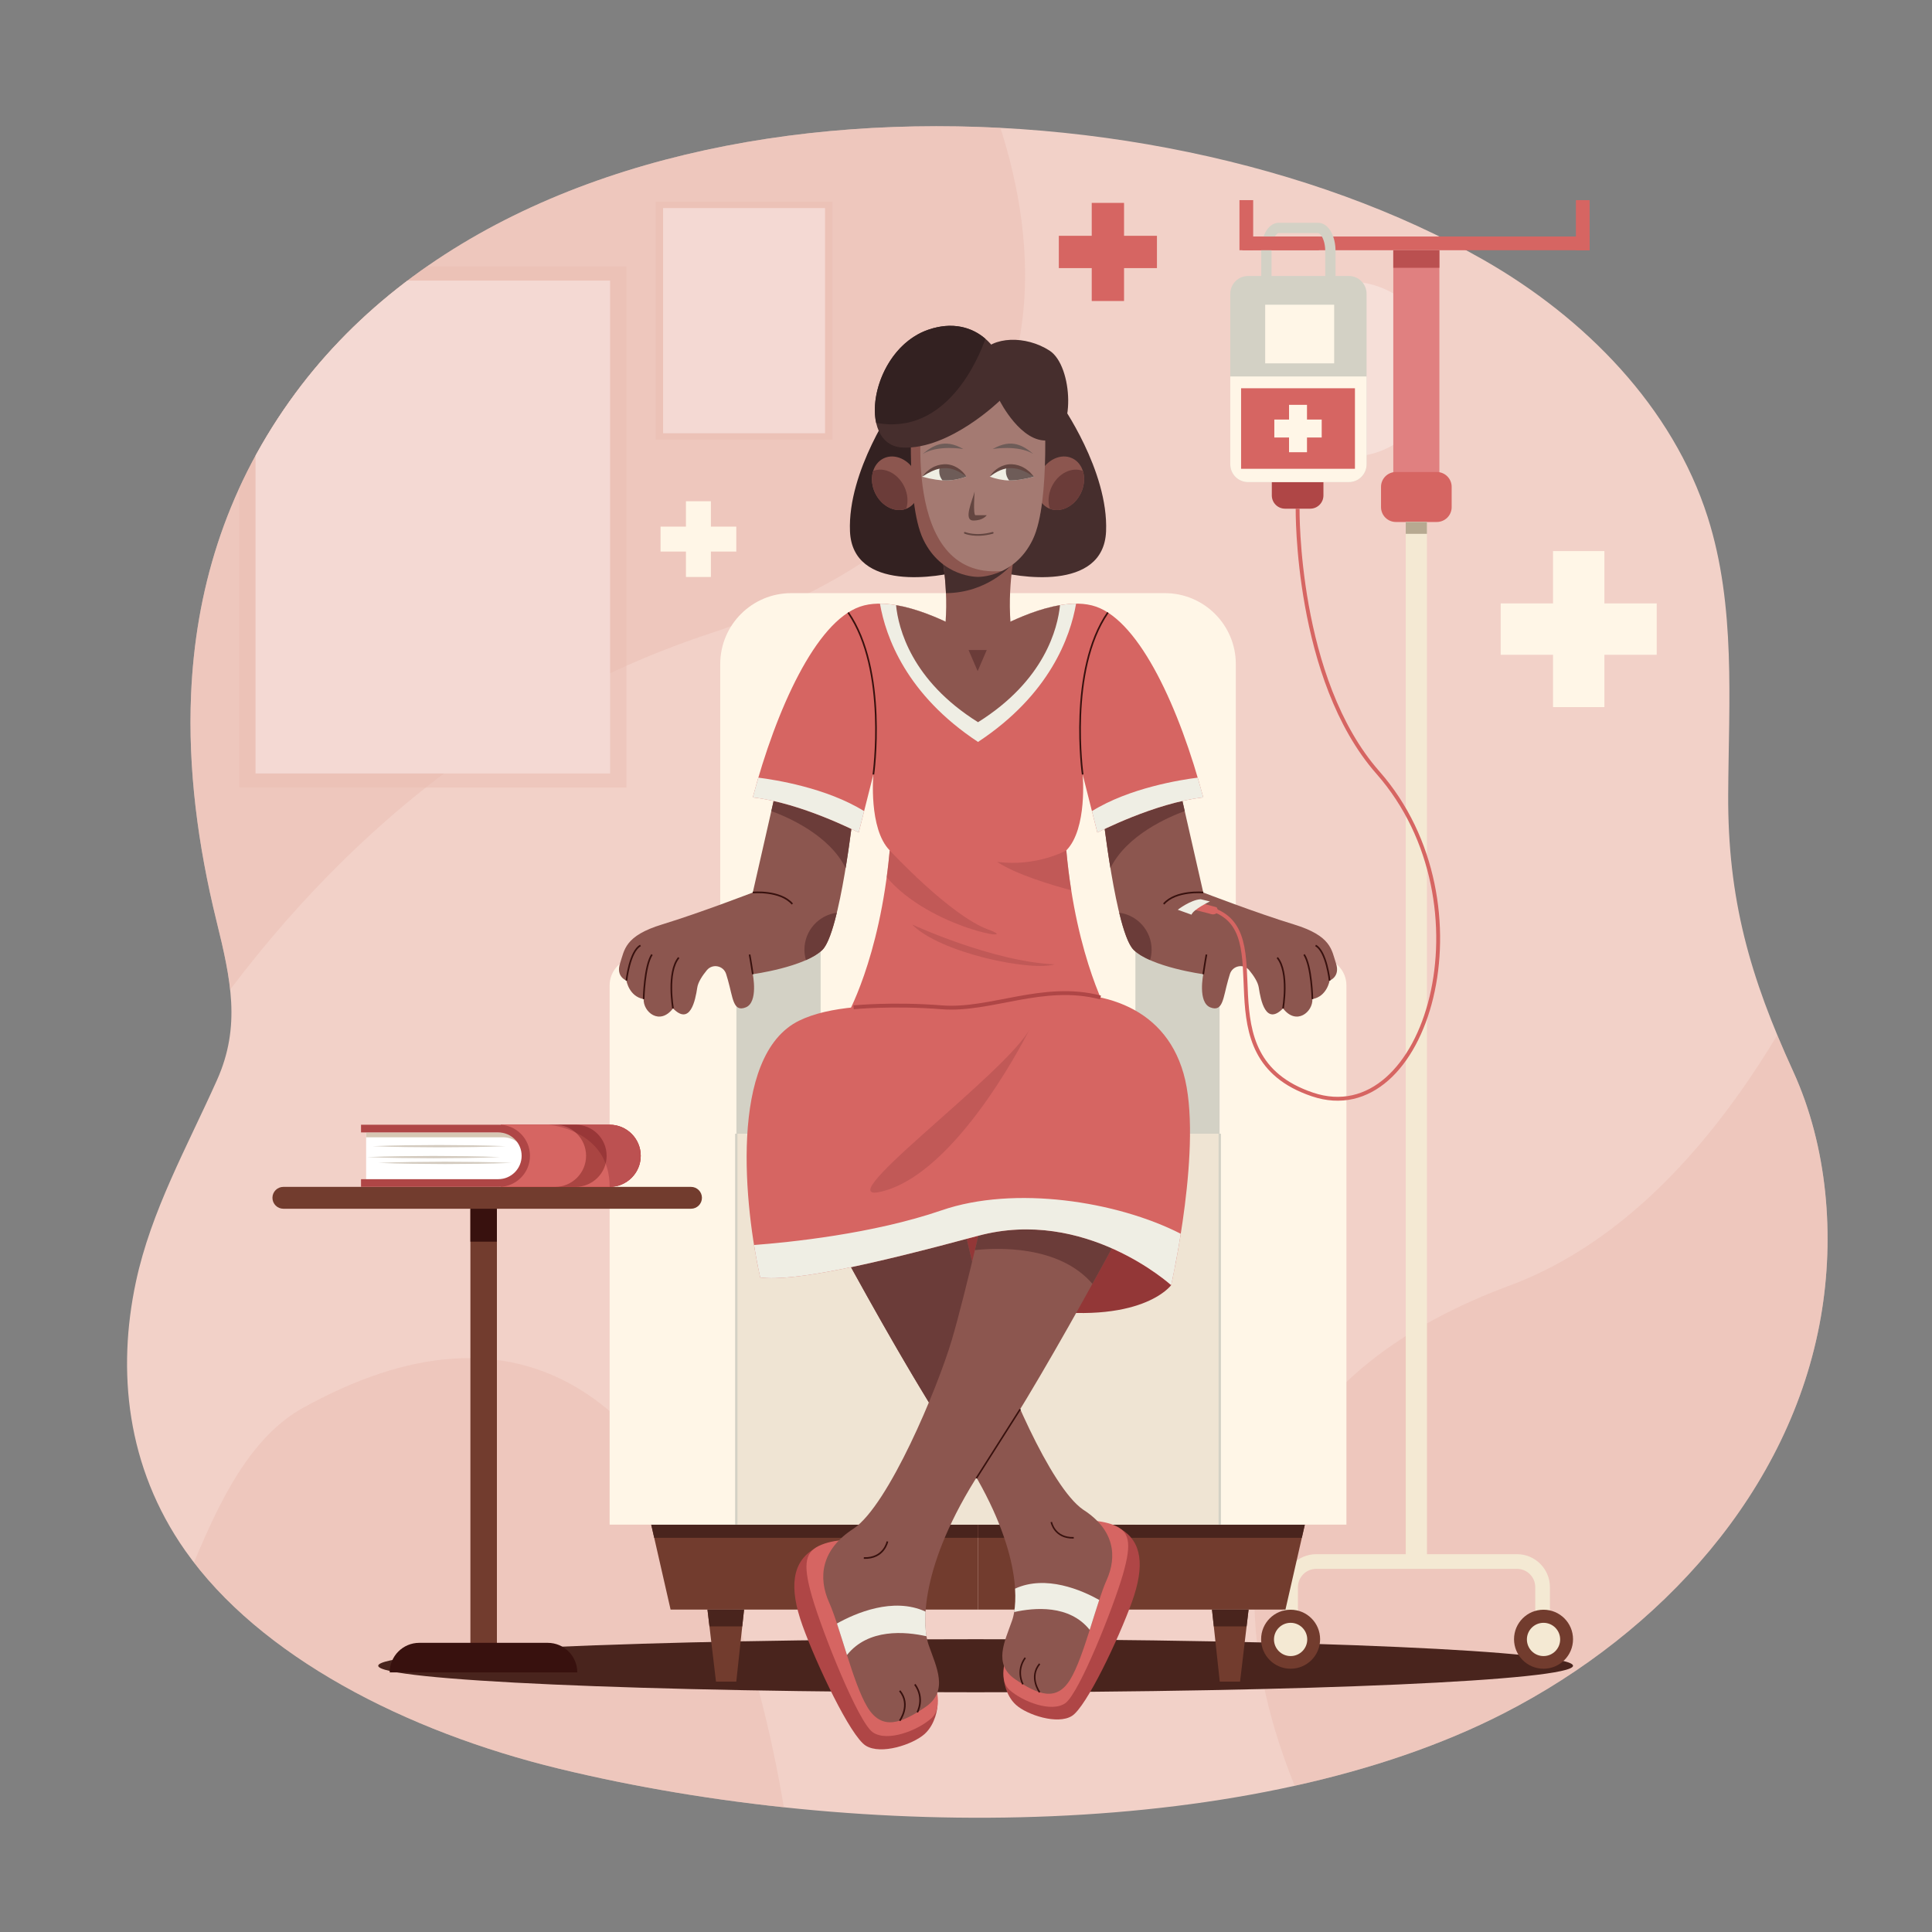 <?xml version="1.0" encoding="utf-8"?>
<!-- Generator: Adobe Illustrator 27.5.0, SVG Export Plug-In . SVG Version: 6.00 Build 0)  -->
<svg version="1.1" xmlns="http://www.w3.org/2000/svg" xmlns:xlink="http://www.w3.org/1999/xlink" x="0px" y="0px"
	 viewBox="0 0 500 500" style="enable-background:new 0 0 500 500;" xml:space="preserve">
<rect x="0" y="0" width="500" height="500" fill="#808080" stroke="none"/>
<!-- <g id="BACKGROUND">
	<rect style="fill:#FFFFFF;" width="500" height="500"/>
</g> -->

<g id="OBJECTS">
	<g>
		<defs>
			<path id="SVGID_1_" d="M49.449,179.747c1.129-26.558,8.684-52.241,25.476-75.879c63.154-88.896,221.45-86.644,309.042-36.593
				c26.301,15.029,48.926,38.072,57.989,66.572c7.32,23.02,5.43,47.672,5.299,71.751c-0.148,27.149,5.662,47.284,16.805,71.648
				c8.919,19.5,10.794,42.678,7.184,63.52c-7.832,45.223-41.527,81.822-81.96,102.577c-64.263,32.988-166.226,33.392-244.623,14.389
				c-39.622-9.604-77.461-29.044-96.703-56.391c-15.309-21.759-17.68-46.645-12.792-69.563c3.93-18.426,13.224-34.892,20.994-52.268
				c6.228-13.928,3.593-26.035-0.134-41.177C51.18,218.641,48.632,198.964,49.449,179.747z"/>
		</defs>
		<clipPath id="SVGID_00000014630112258797916160000007543736121094750904_">
			<use xlink:href="#SVGID_1_"  style="overflow:visible;"/>
		</clipPath>
		<g style="clip-path:url(#SVGID_00000014630112258797916160000007543736121094750904_);">
			<g>
				<g>
					<rect x="4.56" y="-1.994" style="fill:#F2D1C8;" width="499.759" height="499.759"/>
					<path style="opacity:0.46;fill:#E8BBB1;" d="M242.868-1.965c0,0,78.807,120.306-59.043,165.878
						C45.976,209.486,4.56,363.95,4.56,363.95V-1.994L242.868-1.965z"/>
					<path style="opacity:0.46;fill:#E8BBB1;" d="M354.118,497.765c0,0-86.862-120.055,37.765-165.513
						c83.903-32.645,112.436-181.949,112.436-181.949v347.462H354.118z"/>
					<path style="opacity:0.46;fill:#E8BBB1;" d="M206.584,497.765c0,0-12.056-198.564-128.917-132.998
						c-35.653,21-31.333,103.012-73.107,74.881c0,58.118,0,58.118,0,58.118H206.584z"/>
				</g>
				<path style="opacity:0.3;fill:#FFFFFF;" d="M371.862,95.546c0,12.521-10.15,22.671-22.671,22.671
					c-12.521,0-22.671-10.15-22.671-22.671c0-12.521,10.15-22.671,22.671-22.671C361.712,72.875,371.862,83.025,371.862,95.546z"/>
			</g>
			<g>
				<rect x="61.899" y="68.965" style="opacity:0.46;fill:#E8BBB1;" width="100.222" height="134.85"/>
				<rect x="66.128" y="72.61" style="fill:#F4D9D3;" width="91.764" height="127.561"/>
			</g>
			<g>
				<rect x="169.675" y="52.191" style="opacity:0.46;fill:#E8BBB1;" width="45.774" height="61.589"/>
				<rect x="171.606" y="53.855" style="fill:#F4D9D3;" width="41.911" height="58.26"/>
			</g>
		</g>
	</g>
	<path style="fill:#49241D;" d="M407.1,431.094c0,3.791-69.221,6.865-154.61,6.865c-85.389,0-154.61-3.073-154.61-6.865
		c0-3.791,69.221-6.865,154.61-6.865C337.878,424.229,407.1,427.302,407.1,431.094z"/>
	<g>
		<path style="fill:#AF4646;" d="M339.078,131.648h-6.507c-1.893,0-3.427-1.534-3.427-3.427v-3.886h13.36v3.886
			C342.505,130.114,340.971,131.648,339.078,131.648z"/>
		<path style="fill:#D3D1C5;" d="M349.066,124.766H323c-2.543,0-4.604-2.061-4.604-4.604V76.029c0-2.543,2.061-4.604,4.604-4.604
			h26.066c2.543,0,4.604,2.061,4.604,4.604v44.133C353.67,122.705,351.609,124.766,349.066,124.766z"/>
		<path style="fill:#FFF6E7;" d="M318.396,97.423v22.739c0,2.542,2.061,4.604,4.604,4.604h26.066c2.543,0,4.604-2.061,4.604-4.604
			V97.423H318.396z"/>
		<rect x="321.703" y="61.209" style="fill:#D66562;" width="89.689" height="3.549"/>
		<rect x="360.579" y="64.758" style="fill:#E08080;" width="11.937" height="58.385"/>
		<path style="fill:#D66562;" d="M361.253,122.155h10.59c2.125,0,3.847,1.722,3.847,3.847v5.24c0,2.125-1.722,3.847-3.847,3.847
			h-10.59c-2.125,0-3.847-1.722-3.847-3.847v-5.24C357.405,123.878,359.128,122.155,361.253,122.155z"/>
		<rect x="363.806" y="135.09" style="fill:#F4E9D3;" width="5.485" height="267.999"/>
		<rect x="321.192" y="100.483" style="fill:#D66562;" width="29.466" height="20.841"/>
		<rect x="327.43" y="78.863" style="fill:#FFF6E7;" width="17.852" height="15.173"/>
		<path style="fill:none;stroke:#D3D1C5;stroke-width:2.669;stroke-linecap:round;stroke-miterlimit:10;" d="M327.738,71.425V64.96
			c0-3.3,1.434-5.976,3.203-5.976h10.156c1.769,0,3.203,2.676,3.203,5.976v6.465"/>
		<rect x="360.579" y="64.758" style="fill:#BA5050;" width="11.937" height="4.55"/>
		<rect x="363.806" y="135.09" style="fill:#B7A991;" width="5.485" height="3.067"/>
		<path style="fill:none;stroke:#F4E9D3;stroke-width:3.797;stroke-miterlimit:10;" d="M334.009,420.386v-9.637
			c0-3.661,2.968-6.629,6.629-6.629h51.953c3.661,0,6.629,2.968,6.629,6.629v8.748"/>
		<g>
			<circle style="fill:#723C2E;" cx="399.464" cy="424.229" r="7.635"/>
			<circle style="fill:#F4E9D3;" cx="399.464" cy="424.286" r="4.304"/>
		</g>
		<g>
			<path style="fill:#723C2E;" d="M341.644,424.229c0,4.217-3.418,7.635-7.635,7.635c-4.217,0-7.635-3.418-7.635-7.635
				c0-4.217,3.419-7.635,7.635-7.635C338.225,416.594,341.644,420.012,341.644,424.229z"/>
			<path style="fill:#F4E9D3;" d="M338.313,424.286c0,2.377-1.927,4.304-4.304,4.304s-4.304-1.927-4.304-4.304
				c0-2.377,1.927-4.304,4.304-4.304S338.313,421.908,338.313,424.286z"/>
		</g>
		<rect x="321.49" y="61.209" style="fill:#D66562;" width="19.839" height="3.549"/>
		
			<rect x="316.066" y="56.502" transform="matrix(-1.836970e-16 1 -1 -1.836970e-16 380.823 -264.271)" style="fill:#D66562;" width="12.962" height="3.549"/>
		
			<rect x="403.137" y="56.502" transform="matrix(-1.836970e-16 1 -1 -1.836970e-16 467.895 -351.342)" style="fill:#D66562;" width="12.962" height="3.549"/>
		<g>
			<rect x="333.603" y="104.773" style="fill:#FFF6E7;" width="4.644" height="12.262"/>
			
				<rect x="333.603" y="104.773" transform="matrix(-1.836970e-16 1 -1 -1.836970e-16 446.829 -225.022)" style="fill:#FFF6E7;" width="4.644" height="12.262"/>
		</g>
	</g>
	<g>
		<g>
			<polygon style="fill:#723C2E;" points="168.534,394.58 173.549,416.566 253.112,416.566 253.112,394.58 			"/>
			<polygon style="fill:#723C2E;" points="183.094,416.566 185.296,435.203 190.55,435.203 192.562,416.566 			"/>
			<polygon style="fill:#49241D;" points="168.534,394.58 253.112,394.58 253.112,397.983 169.31,397.983 			"/>
			<polygon style="fill:#49241D;" points="183.094,416.566 192.562,416.566 192.093,420.912 183.607,420.912 			"/>
		</g>
		<g>
			<polygon style="fill:#723C2E;" points="337.69,394.58 332.674,416.566 253.112,416.566 253.112,394.58 			"/>
			<polygon style="fill:#723C2E;" points="323.13,416.566 320.928,435.203 315.673,435.203 313.662,416.566 			"/>
			<polygon style="fill:#49241D;" points="337.69,394.58 253.112,394.58 253.112,397.983 336.913,397.983 			"/>
			<polygon style="fill:#49241D;" points="323.13,416.566 313.662,416.566 314.131,420.912 322.617,420.912 			"/>
		</g>
		<path style="fill:#FFF6E7;" d="M319.827,293.405H186.396V171.871c0-10.143,8.222-18.365,18.365-18.365h96.702
			c10.142,0,18.365,8.222,18.365,18.365V293.405z"/>
		<rect x="190.55" y="244.614" style="fill:#D3D1C5;" width="21.83" height="149.965"/>
		<path style="fill:#FFF6E7;" d="M190.55,394.58h-32.778V255.018c0-3.971,3.219-7.19,7.19-7.19h25.587V394.58z"/>
		
			<rect x="293.844" y="244.614" transform="matrix(-1 -1.224647e-16 1.224647e-16 -1 609.517 639.194)" style="fill:#D3D1C5;" width="21.83" height="149.965"/>
		<path style="fill:#FFF6E7;" d="M315.673,394.58h32.778V255.018c0-3.971-3.219-7.19-7.19-7.19h-25.587V394.58z"/>
		<rect x="190.55" y="293.405" style="fill:#EFE4D3;" width="125.123" height="101.174"/>
		
			<line style="fill:none;stroke:#D3D1C5;stroke-width:0.6;stroke-miterlimit:10;" x1="315.673" y1="394.58" x2="315.673" y2="293.405"/>
		
			<line style="fill:none;stroke:#D3D1C5;stroke-width:0.6;stroke-miterlimit:10;" x1="190.55" y1="394.58" x2="190.55" y2="293.405"/>
	</g>
	<g>
		<g>
			<path style="fill:#933737;" d="M303.093,332.598c0,0-7.706,10.679-36.771,6.055c-29.064-4.624-53.615-21.028-69.578-8.037
				c26.302-31.598,91.105-30.275,91.105-30.275S302.213,321.589,303.093,332.598z"/>
			<path style="fill:#AF4646;" d="M259.81,434.685c0,0,0.349,4.07,3.172,6.579c2.823,2.509,10.664,5.175,14.428,2.823
				c3.764-2.353,12.076-19.918,15.526-29.484c3.45-9.567,2.447-15.611-2.697-18.784C284.781,395.784,259.931,428.891,259.81,434.685
				z"/>
			<path style="fill:#D66562;" d="M260.786,427.934c0,0-2.823,6.43,0.47,9.41c3.294,2.98,10.821,5.96,14.428,3.45
				c3.607-2.509,12.39-24.622,14.899-33.248c2.509-8.626,1.568-11.292-2.353-12.86c-3.921-1.568-9.253-1.255-9.253-1.255
				L260.786,427.934z"/>
			<path style="fill:#8C564F;" d="M206.314,302.051c0,0,25.302,48.513,41.403,72.351c16.101,23.838,16.101,39.521,14.219,44.958
				c-1.882,5.437-5.018,11.292,0.837,15.265c5.855,3.973,10.664,5.855,14.219,0c3.555-5.855,6.691-19.656,9.41-25.72
				c2.718-6.064,2.091-12.965-6.064-18.192c-8.573-5.855-20.492-34.294-24.047-46.213c-3.555-11.919-10.037-40.776-10.037-40.776
				S222.624,294.314,206.314,302.051z"/>
			<path style="fill:#6B3C39;" d="M243.905,368.575l13.914-19.408c-0.605-1.729-1.123-3.31-1.528-4.668
				c-3.555-11.919-10.037-40.776-10.037-40.776s-0.844-0.336-2.321-0.828l-29.394,14.598
				C222.293,331.846,234.145,353.251,243.905,368.575z"/>
			<path style="fill:none;stroke:#38110E;stroke-width:0.402;stroke-miterlimit:10;" d="M269.056,437.958c0,0-2.865-3.908,0-7.358"
				/>
			<path style="fill:none;stroke:#38110E;stroke-width:0.402;stroke-miterlimit:10;" d="M264.732,435.891
				c0,0-1.907-3.409,0.602-6.86"/>
			<path style="fill:#EFEEE4;" d="M284.482,414.066c-0.79,2.384-1.611,5.064-2.463,7.749c-5.241-6.583-14.319-5.786-19.554-4.614
				c0.271-1.594,0.392-3.618,0.236-6.061C270.687,407.469,280.013,411.568,284.482,414.066z"/>
			<path style="fill:none;stroke:#38110E;stroke-width:0.402;stroke-miterlimit:10;" d="M272.078,393.901
				c0,0,0.784,4.234,5.803,4.078"/>
			<path style="fill:#8C564F;" d="M220.91,209.785c0,0-3.468,31.602-8.092,36.061c-4.624,4.459-18,6.275-18,6.275
				s1.486,7.266-1.816,8.587c-3.303,1.321-3.303-2.477-4.624-7.101c-0.157-0.551-0.308-1.054-0.45-1.515
				c-0.685-2.21-3.542-2.778-5.01-0.99c-1.172,1.428-2.255,3.078-2.467,4.487c-0.495,3.303-1.816,9.944-6.275,5.385
				c-3.468,4.523-7.761,0.89-7.596-2.413c-3.798-0.661-4.459-4.789-4.459-4.789s-2.807-0.991-1.651-4.459
				c1.156-3.468,1.156-7.101,10.899-10.073c9.743-2.973,23.449-8.257,23.449-8.257l6.771-29.728L220.91,209.785z"/>
			<path style="fill:none;stroke:#38110E;stroke-width:0.426;stroke-miterlimit:10;" d="M194.818,252.121
				c0,0-0.495-3.4-0.826-5.085"/>
			<path style="fill:#6B3C39;" d="M216.573,236.212c-4.731,0.625-8.386,4.665-8.386,9.567c0,0.939,0.14,1.843,0.39,2.701
				c1.691-0.749,3.192-1.623,4.241-2.634C214.193,244.521,215.464,240.79,216.573,236.212z"/>
			<path style="fill:#6B3C39;" d="M199.618,209.911c4.157,1.509,14.995,6.158,19.228,14.755c1.296-7.878,2.065-14.881,2.065-14.881
				l-19.321-8.529L199.618,209.911z"/>
			<path style="fill:none;stroke:#38110E;stroke-width:0.426;stroke-miterlimit:10;" d="M194.818,230.984
				c0,0,7.101-0.661,10.239,2.972"/>
			<path style="fill:none;stroke:#38110E;stroke-width:0.426;stroke-miterlimit:10;" d="M174.176,260.974
				c0,0-1.651-9.348,1.486-13.146"/>
			<path style="fill:none;stroke:#38110E;stroke-width:0.426;stroke-miterlimit:10;" d="M166.58,258.561
				c0,0,0.165-8.519,2.147-11.526"/>
			<path style="fill:none;stroke:#38110E;stroke-width:0.426;stroke-miterlimit:10;" d="M162.121,253.773
				c0,0,0.826-7.596,3.633-9.083"/>
			<path style="fill:#8C564F;" d="M285.314,209.785c0,0,3.468,31.602,8.092,36.061c4.624,4.459,18,6.275,18,6.275
				s-1.486,7.266,1.816,8.587s3.303-2.477,4.624-7.101c0.157-0.551,0.308-1.054,0.45-1.515c0.685-2.21,3.542-2.778,5.01-0.99
				c1.172,1.428,2.255,3.078,2.466,4.487c0.495,3.303,1.816,9.944,6.275,5.385c3.468,4.523,7.762,0.89,7.596-2.413
				c3.798-0.661,4.459-4.789,4.459-4.789s2.807-0.991,1.651-4.459c-1.156-3.468-1.156-7.101-10.899-10.073
				s-23.449-8.257-23.449-8.257l-6.771-29.728L285.314,209.785z"/>
			<path style="fill:none;stroke:#38110E;stroke-width:0.426;stroke-miterlimit:10;" d="M311.405,252.121
				c0,0,0.495-3.4,0.826-5.085"/>
			<path style="fill:#6B3C39;" d="M289.651,236.212c4.731,0.625,8.386,4.665,8.386,9.567c0,0.939-0.141,1.843-0.39,2.701
				c-1.691-0.749-3.192-1.623-4.241-2.634C292.031,244.521,290.76,240.79,289.651,236.212z"/>
			<path style="fill:#6B3C39;" d="M306.606,209.911c-4.157,1.509-14.995,6.158-19.228,14.755
				c-1.296-7.878-2.065-14.881-2.065-14.881l19.321-8.529L306.606,209.911z"/>
			<path style="fill:none;stroke:#38110E;stroke-width:0.426;stroke-miterlimit:10;" d="M311.405,230.984
				c0,0-7.101-0.661-10.239,2.972"/>
			<path style="fill:none;stroke:#38110E;stroke-width:0.426;stroke-miterlimit:10;" d="M332.047,260.974
				c0,0,1.651-9.348-1.486-13.146"/>
			<path style="fill:none;stroke:#38110E;stroke-width:0.426;stroke-miterlimit:10;" d="M339.644,258.561
				c0,0-0.165-8.519-2.147-11.526"/>
			<path style="fill:none;stroke:#38110E;stroke-width:0.426;stroke-miterlimit:10;" d="M344.103,253.773
				c0,0-0.826-7.596-3.633-9.083"/>
			<path style="fill:#AF4646;" d="M242.581,441.872c0,0-0.368,4.285-3.34,6.927c-2.973,2.642-11.229,5.45-15.193,2.973
				c-3.963-2.477-12.716-20.973-16.349-31.046c-3.633-10.073-2.577-16.438,2.84-19.779
				C216.286,400.91,242.453,435.771,242.581,441.872z"/>
			<path style="fill:#D66562;" d="M241.552,434.763c0,0,2.973,6.771-0.495,9.908c-3.468,3.138-11.395,6.275-15.193,3.633
				c-3.798-2.642-13.046-25.927-15.688-35.009c-2.642-9.083-1.651-11.89,2.477-13.541c4.128-1.651,9.743-1.321,9.743-1.321
				L241.552,434.763z"/>
			<path style="fill:#D66562;" d="M280.194,200.433l3.798,15.027c0,0,15.027-7.761,27.413-9.083
				c-6.11-22.954-16.349-45.413-27.743-49.376c-11.395-3.963-30.551,8.422-30.551,8.422s-19.156-12.385-30.55-8.422
				c-11.394,3.963-21.633,26.422-27.743,49.376c12.385,1.321,27.413,9.083,27.413,9.083l3.798-15.027c0,0-1.282,14.037,4.231,19.651
				c-2.579,28.404-11.332,43.266-11.332,43.266h34.183h34.183c0,0-8.752-14.862-11.332-43.266
				C281.476,214.47,280.194,200.433,280.194,200.433z"/>
			<path style="fill:none;stroke:#38110E;stroke-width:0.426;stroke-miterlimit:10;" d="M226.029,200.433
				c0,0,3.792-27.023-6.526-41.915"/>
			<path style="fill:none;stroke:#38110E;stroke-width:0.426;stroke-miterlimit:10;" d="M280.194,200.433
				c0,0-3.792-27.023,6.526-41.915"/>
			<path style="fill:#EFEEE4;" d="M278.491,156.229c-11.214,0.044-25.379,9.195-25.379,9.195s-14.164-9.151-25.379-9.195
				c1.489,8.581,6.809,23.54,25.379,35.782C271.681,179.769,277.002,164.81,278.491,156.229z"/>
			<path style="fill:#8C564F;" d="M274.331,156.607c-10.268,1.74-21.219,8.817-21.219,8.817s-10.951-7.077-21.219-8.817
				c0.602,5.964,3.942,19.49,21.219,30.298C270.388,176.097,273.729,162.571,274.331,156.607z"/>
			<path style="opacity:0.57;fill:#B24F4F;" d="M275.964,220.085c0,0-7.659,4.294-17.898,2.972
				c4.856,3.238,14.078,5.987,19.175,7.346C276.734,227.19,276.297,223.752,275.964,220.085z"/>
			<path style="opacity:0.57;fill:#B24F4F;" d="M255.754,240.561c-9.908-3.633-25.494-20.477-25.494-20.477
				c-0.219,2.41-0.485,4.714-0.784,6.929C240.791,240.409,265.428,244.109,255.754,240.561z"/>
			<path style="opacity:0.57;fill:#B24F4F;" d="M236.022,239.24c0,0,20.722,9.612,36.906,10.338
				C266.818,251.461,243.291,246.658,236.022,239.24z"/>
			<path style="fill:#8C564F;" d="M298.91,302.213c0,0-26.642,51.082-43.596,76.183c-16.954,25.101-16.954,41.615-14.973,47.339
				c1.982,5.725,5.284,11.89-0.881,16.073c-6.165,4.184-11.229,6.165-14.972,0c-3.743-6.165-7.046-20.697-9.908-27.083
				c-2.862-6.385-2.202-13.651,6.385-19.156c9.028-6.165,21.578-36.11,25.321-48.66c3.743-12.55,10.569-42.936,10.569-42.936
				S281.736,294.066,298.91,302.213z"/>
			<path style="fill:none;stroke:#38110E;stroke-width:0.424;stroke-miterlimit:10;" d="M232.845,445.319c0,0,3.017-4.115,0-7.748"
				/>
			<path style="fill:none;stroke:#38110E;stroke-width:0.424;stroke-miterlimit:10;" d="M237.397,443.142
				c0,0,2.008-3.59-0.634-7.223"/>
			<path style="fill:#EFEEE4;" d="M216.601,420.161c0.832,2.51,1.696,5.332,2.593,8.159c5.518-6.932,15.078-6.093,20.59-4.858
				c-0.285-1.678-0.413-3.81-0.249-6.382C231.127,413.214,221.307,417.53,216.601,420.161z"/>
			<path style="fill:none;stroke:#38110E;stroke-width:0.424;stroke-miterlimit:10;" d="M229.662,398.928
				c0,0-0.826,4.459-6.11,4.294"/>
			<path style="fill:#6B3C39;" d="M256.855,303.974c0,0-2.066,9.194-4.547,19.554c5.558-0.613,21.71-1.384,30.409,8.725
				c9.149-16.535,16.193-30.041,16.193-30.041C281.736,294.066,256.855,303.974,256.855,303.974z"/>
			<path style="fill:#D66562;" d="M240.782,260.158c0,0,9.924-0.09,26.422-2.422c16.498-2.332,33.908,1.982,39.082,20.037
				c5.174,18.055-3.193,54.826-3.193,54.826s-22.238-20.257-49.982-12.771c-27.743,7.486-47.559,11.89-56.367,10.789
				c-3.963-17.615-8.411-57.491,10.128-66.495C214.58,260.378,226.25,259.938,240.782,260.158z"/>
			<path style="fill:#EFEEE4;" d="M243.717,313.222c-17.846,6.138-39.64,8.314-48.573,8.984c0.503,3.129,1.055,5.986,1.601,8.411
				c8.807,1.101,28.624-3.303,56.367-10.789c27.743-7.486,49.982,12.771,49.982,12.771s1.251-5.51,2.487-13.3
				C289.06,310.854,262.546,306.746,243.717,313.222z"/>
			<path style="fill:#EFEEE4;" d="M196.257,201.256c-0.501,1.7-0.983,3.409-1.439,5.122c12.385,1.321,27.413,9.083,27.413,9.083
				l1.4-5.54C213.933,203.89,200.601,201.799,196.257,201.256z"/>
			<path style="fill:#EFEEE4;" d="M309.967,201.256c0.501,1.7,0.982,3.409,1.439,5.122c-12.385,1.321-27.413,9.083-27.413,9.083
				l-1.4-5.54C292.291,203.89,305.622,201.799,309.967,201.256z"/>
			<path style="fill:#462E2D;" d="M274.436,104.268c0,0,12.474,17.504,11.814,33.248c-0.661,15.743-23.229,11.89-29.064,10.129
				c-5.835-1.762-1.524-47.326-1.524-47.326L274.436,104.268z"/>
			<path style="fill:#332121;" d="M231.788,104.268c0,0-12.474,17.504-11.814,33.248c0.661,15.743,23.229,11.89,29.064,10.129
				c5.835-1.762,1.524-47.326,1.524-47.326L231.788,104.268z"/>
			<path style="fill:#8C564F;" d="M262.448,143.972l-9.336-0.731l-9.336,0.731c0,0,2.471,12.12,0,23.823
				c5.888,3.762,9.336,4.18,9.336,4.18s3.448-0.418,9.336-4.18C259.977,156.092,262.448,143.972,262.448,143.972z"/>
			<path style="fill:#462E2D;" d="M243.776,143.972c0,0,0.805,3.96,1.036,9.535c10.562-0.065,16.553-6.895,16.553-6.895
				c0.05-0.396,0.369-0.712,0.796-0.965c0.164-1.068,0.287-1.674,0.287-1.674l-9.336-0.731L243.776,143.972z"/>
			<path style="fill:#8C564F;" d="M279.733,127.597c-1.702,3.567-5.454,5.326-8.379,3.93c-2.925-1.396-3.917-5.42-2.214-8.986
				c1.702-3.567,5.454-5.326,8.379-3.93C280.444,120.006,281.435,124.03,279.733,127.597z"/>
			<path style="fill:#6B3C39;" d="M272.195,125.939c-0.926,1.939-1.049,4.011-0.504,5.725c2.871,1.115,6.404-0.635,8.042-4.066
				c0.926-1.939,1.049-4.011,0.504-5.725C277.366,120.757,273.833,122.507,272.195,125.939z"/>
			<path style="fill:#8C564F;" d="M226.491,127.597c1.702,3.567,5.454,5.326,8.379,3.93c2.925-1.396,3.917-5.42,2.214-8.986
				c-1.702-3.567-5.454-5.326-8.379-3.93C225.78,120.006,224.789,124.03,226.491,127.597z"/>
			<path style="fill:#6B3C39;" d="M234.029,125.939c0.926,1.939,1.049,4.011,0.504,5.725c-2.871,1.115-6.404-0.635-8.042-4.066
				c-0.926-1.939-1.049-4.011-0.504-5.725C228.858,120.757,232.391,122.507,234.029,125.939z"/>
			<path style="fill:#8C564F;" d="M270.122,102.947l-17.01-6.716l-17.01,6.716c0,0-1.924,26.752,2.835,36.66
				c4.759,9.908,14.175,9.688,14.175,9.688s9.416,0.22,14.175-9.688C272.046,129.699,270.122,102.947,270.122,102.947z"/>
			<path style="fill:#EFEEE4;" d="M256.139,123.369c0,0,4.954-6.11,11.45,0C262.194,124.8,259.607,124.525,256.139,123.369z"/>
			<path style="fill:#EFEEE4;" d="M250.084,123.369c0,0-4.954-6.11-11.449,0C244.029,124.8,246.616,124.525,250.084,123.369z"/>
			<path style="fill:#462E2D;" d="M267.538,123.382c0.006-0.015,0.008-0.031,0.014-0.046c-2.68-2.504-5.094-2.929-7.005-2.568
				c-0.136,0.387-0.224,0.797-0.224,1.231c0,0.891,0.324,1.698,0.843,2.34C262.904,124.37,264.88,124.084,267.538,123.382z"/>
			<path style="fill:#462E2D;" d="M250.084,123.369c0,0-2.728-3.359-6.788-2.6c-0.135,0.387-0.224,0.797-0.224,1.23
				c0,0.878,0.315,1.674,0.821,2.313C246.185,124.447,247.973,124.073,250.084,123.369z"/>
			<path style="fill:#462E2D;" d="M256.91,116.213c0,0,6.495-1.156,10.514,1.266C264.892,115.387,261.864,113.351,256.91,116.213z"
				/>
			<path style="fill:#462E2D;" d="M249.314,116.213c0,0-6.495-1.156-10.514,1.266C241.332,115.387,244.36,113.351,249.314,116.213z"
				/>
			<path style="fill:#38110E;" d="M252.231,127.222c0,0-0.44,6.111,0.22,6.11c0.66-0.001,2.917,0,2.917,0s-0.936,1.431-3.523,1.376
				C249.259,134.654,251.626,129.589,252.231,127.222z"/>
			<path style="fill:none;stroke:#38110E;stroke-width:0.449;stroke-linecap:round;stroke-miterlimit:10;" d="M249.699,137.901
				c0,0,2.752,1.211,7.211,0"/>
			<g>
				<path style="fill:#38110E;" d="M256.139,123.369c0.553-0.961,1.39-1.765,2.371-2.348c0.983-0.584,2.154-0.917,3.329-0.879
					c1.167,0.059,2.318,0.387,3.283,0.992c0.501,0.267,0.915,0.664,1.357,0.998c0.391,0.401,0.766,0.81,1.109,1.238
					c-0.494-0.265-0.943-0.563-1.399-0.842c-0.488-0.224-0.934-0.514-1.421-0.699c-0.955-0.42-1.955-0.648-2.952-0.688
					C259.797,121.057,257.852,122.015,256.139,123.369z"/>
			</g>
			<g>
				<path style="fill:#38110E;" d="M250.084,123.369c-1.713-1.354-3.658-2.312-5.678-2.228c-0.997,0.04-1.997,0.268-2.952,0.688
					c-0.487,0.185-0.933,0.474-1.421,0.699c-0.456,0.278-0.905,0.577-1.399,0.842c0.343-0.428,0.719-0.838,1.109-1.238
					c0.442-0.333,0.856-0.73,1.357-0.998c0.965-0.605,2.116-0.933,3.283-0.992c1.175-0.038,2.347,0.295,3.329,0.879
					C248.695,121.605,249.532,122.408,250.084,123.369z"/>
			</g>
			<path style="fill:none;stroke:#AF4646;stroke-miterlimit:10;" d="M220.91,260.69c0,0,10.109-1.009,22.807,0
				c12.698,1.009,26.21-6.426,41.087-2.543"/>
			<path style="opacity:0.57;fill:#B24F4F;" d="M266.653,265.993c0,0-17.505,35.67-36.991,41.945S261.038,277.552,266.653,265.993z"
				/>
			<path style="fill:none;stroke:#38110E;stroke-width:0.402;stroke-miterlimit:10;" d="M264.03,364.696
				c0,0-9.766,15.402-11.358,17.883"/>
			<path style="opacity:0.24;fill:#EFEEE4;" d="M253.112,96.231l-2.191,0.865l-12.121,8.581c0,0-6.21,44.347,20.492,42.104
				c2.752-1.297,5.847-3.702,7.995-8.174c4.759-9.908,2.835-36.66,2.835-36.66L253.112,96.231z"/>
			<path style="fill:#462E2D;" d="M258.727,103.718c0,0,5.572,11.119,12.639,10.239c7.067-0.881,6.406-19.266,0.241-23.229
				c-6.165-3.963-14.752-3.743-17.945,0.881C250.47,96.231,258.727,103.718,258.727,103.718z"/>
			<path style="fill:#462E2D;" d="M258.727,103.718c0,0-12.991,12.661-25.101,12.11c-12.11-0.55-8.367-25.321,6.605-30.495
				C255.204,80.158,263.681,96.011,258.727,103.718z"/>
			<path style="fill:#332121;" d="M255.026,87.685c-3.481-3.017-8.574-4.503-14.795-2.353c-10.242,3.539-15.225,16.246-13.478,24.1
				C245.03,112.862,253.325,92.535,255.026,87.685z"/>
			<polygon style="fill:#6B3C39;" points="250.661,168.225 255.369,168.225 253.015,173.683 			"/>
			<path style="fill:#D66562;" d="M311.005,233.737l3.855,1.073c0,0,0.768,1.072-0.222,1.651c-0.685,0.401-1.563,0-1.563,0
				l-4.142-1.066C308.932,235.396,308.858,233.737,311.005,233.737z"/>
			<path style="fill:#EFEEE4;" d="M313.124,233.296c0,0-4.269,2.019-4.764,3.423c-4.376-1.569-3.56-1.276-3.56-1.276
				s3.303-2.56,5.945-2.725C313.124,233.296,313.124,233.296,313.124,233.296z"/>
		</g>
		<path style="fill:none;stroke:#D66562;stroke-miterlimit:10;" d="M335.825,131.648c0,0-0.568,44.048,20.771,68.288
			c29.947,34.019,12.63,93.294-16.952,83.306c-29.582-9.988-7.342-42.539-26.52-48.055"/>
	</g>
	<g>
		<g>
			<path style="fill:#723C2E;" d="M178.833,312.822H73.337c-1.563,0-2.83-1.267-2.83-2.83l0,0c0-1.563,1.267-2.83,2.83-2.83h105.495
				c1.563,0,2.83,1.267,2.83,2.83l0,0C181.662,311.555,180.396,312.822,178.833,312.822z"/>
			<rect x="121.739" y="312.822" style="fill:#723C2E;" width="6.861" height="112.471"/>
			<rect x="121.739" y="312.822" style="fill:#38110E;" width="6.861" height="8.521"/>
			<path style="fill:#38110E;" d="M149.4,432.816h-48.545l0,0c0-4.226,3.426-7.651,7.651-7.651h33.242
				C145.974,425.165,149.4,428.591,149.4,432.816L149.4,432.816z"/>
		</g>
		<g>
			<g>
				<path style="fill:#AF1018;" d="M129.581,307.163h28.197c4.442,0,8.043-3.601,8.043-8.043l0,0c0-4.442-3.601-8.043-8.043-8.043
					h-28.197V307.163z"/>
				<path style="fill:#D66562;" d="M129.581,307.163h28.197c4.442,0,8.043-3.601,8.043-8.043l0,0c0-4.442-3.601-8.043-8.043-8.043
					h-28.197V307.163z"/>
				<path style="fill:#FFFFFF;" d="M130.066,305.842H94.754v-12.771h35.312c3.347,0,6.06,2.713,6.06,6.06v0.651
					C136.126,303.129,133.413,305.842,130.066,305.842z"/>
				<path style="fill:#D6C7B4;" d="M130.066,293.071c3.343,0,6.053,2.706,6.06,6.047c-0.58-2.735-3.008-4.787-5.916-4.787H94.754
					v-1.26H130.066z"/>
				<path style="opacity:0.35;fill:#590A06;" d="M151.679,299.12L151.679,299.12c0-4.442-3.601-8.043-8.043-8.043h5.317
					c4.442,0,8.043,3.601,8.043,8.043l0,0c0,4.442-3.601,8.043-8.043,8.043h-5.317C148.078,307.163,151.679,303.562,151.679,299.12z
					"/>
				<g>
					<path style="fill:#D3CABE;" d="M97.943,300.952c2.873-0.124,5.746-0.181,8.619-0.229l8.619-0.07l8.619,0.069
						c2.873,0.048,5.746,0.106,8.619,0.23c-2.873,0.124-5.746,0.182-8.619,0.23l-8.619,0.069l-8.619-0.07
						C103.689,301.133,100.816,301.075,97.943,300.952z"/>
				</g>
				<g>
					<path style="fill:#D3CABE;" d="M94.961,299.457c2.873-0.124,5.746-0.181,8.619-0.229l8.619-0.07l8.619,0.069
						c2.873,0.048,5.746,0.106,8.619,0.23c-2.873,0.125-5.746,0.182-8.619,0.23l-8.619,0.069l-8.619-0.07
						C100.707,299.638,97.834,299.58,94.961,299.457z"/>
				</g>
				<g>
					<path style="fill:#D3CABE;" d="M96.411,296.629c2.873-0.124,5.746-0.181,8.619-0.229l8.619-0.07l8.619,0.069
						c2.873,0.048,5.746,0.106,8.619,0.23c-2.873,0.124-5.746,0.182-8.619,0.23l-8.619,0.069l-8.619-0.07
						C102.157,296.81,99.284,296.753,96.411,296.629z"/>
				</g>
				<path style="fill:#AF4646;" d="M128.949,305.168c3.34,0,6.049-2.708,6.049-6.049l0,0c0-3.341-2.708-6.049-6.049-6.049H93.433
					v-1.994h35.683c4.442,0,8.043,3.601,8.043,8.043l0,0c0,4.442-3.601,8.043-8.043,8.043H93.433v-1.994H128.949z"/>
				<path style="opacity:0.2;fill:#560410;" d="M141.871,291.077h15.906c4.442,0,8.043,3.601,8.043,8.043v0
					c0,4.442-3.601,8.043-8.043,8.043C157.777,292.219,141.871,291.077,141.871,291.077z"/>
			</g>
		</g>
	</g>
	<g>
		<g>
			<rect x="282.54" y="52.508" style="fill:#D66562;" width="8.362" height="25.392"/>
			
				<rect x="282.54" y="52.508" transform="matrix(-1.836970e-16 1 -1 -1.836970e-16 351.925 -221.516)" style="fill:#D66562;" width="8.362" height="25.392"/>
		</g>
		<g>
			<rect x="177.523" y="129.72" style="fill:#FFF6E7;" width="6.454" height="19.6"/>
			
				<rect x="177.523" y="129.72" transform="matrix(-1.836970e-16 1 -1 -1.836970e-16 320.27 -41.231)" style="fill:#FFF6E7;" width="6.454" height="19.6"/>
		</g>
		<g>
			<rect x="401.92" y="142.621" style="fill:#FFF6E7;" width="13.297" height="40.379"/>
			
				<rect x="401.92" y="142.621" transform="matrix(-1.836970e-16 1 -1 -1.836970e-16 571.378 -245.758)" style="fill:#FFF6E7;" width="13.297" height="40.379"/>
		</g>
	</g>
</g>
</svg>
